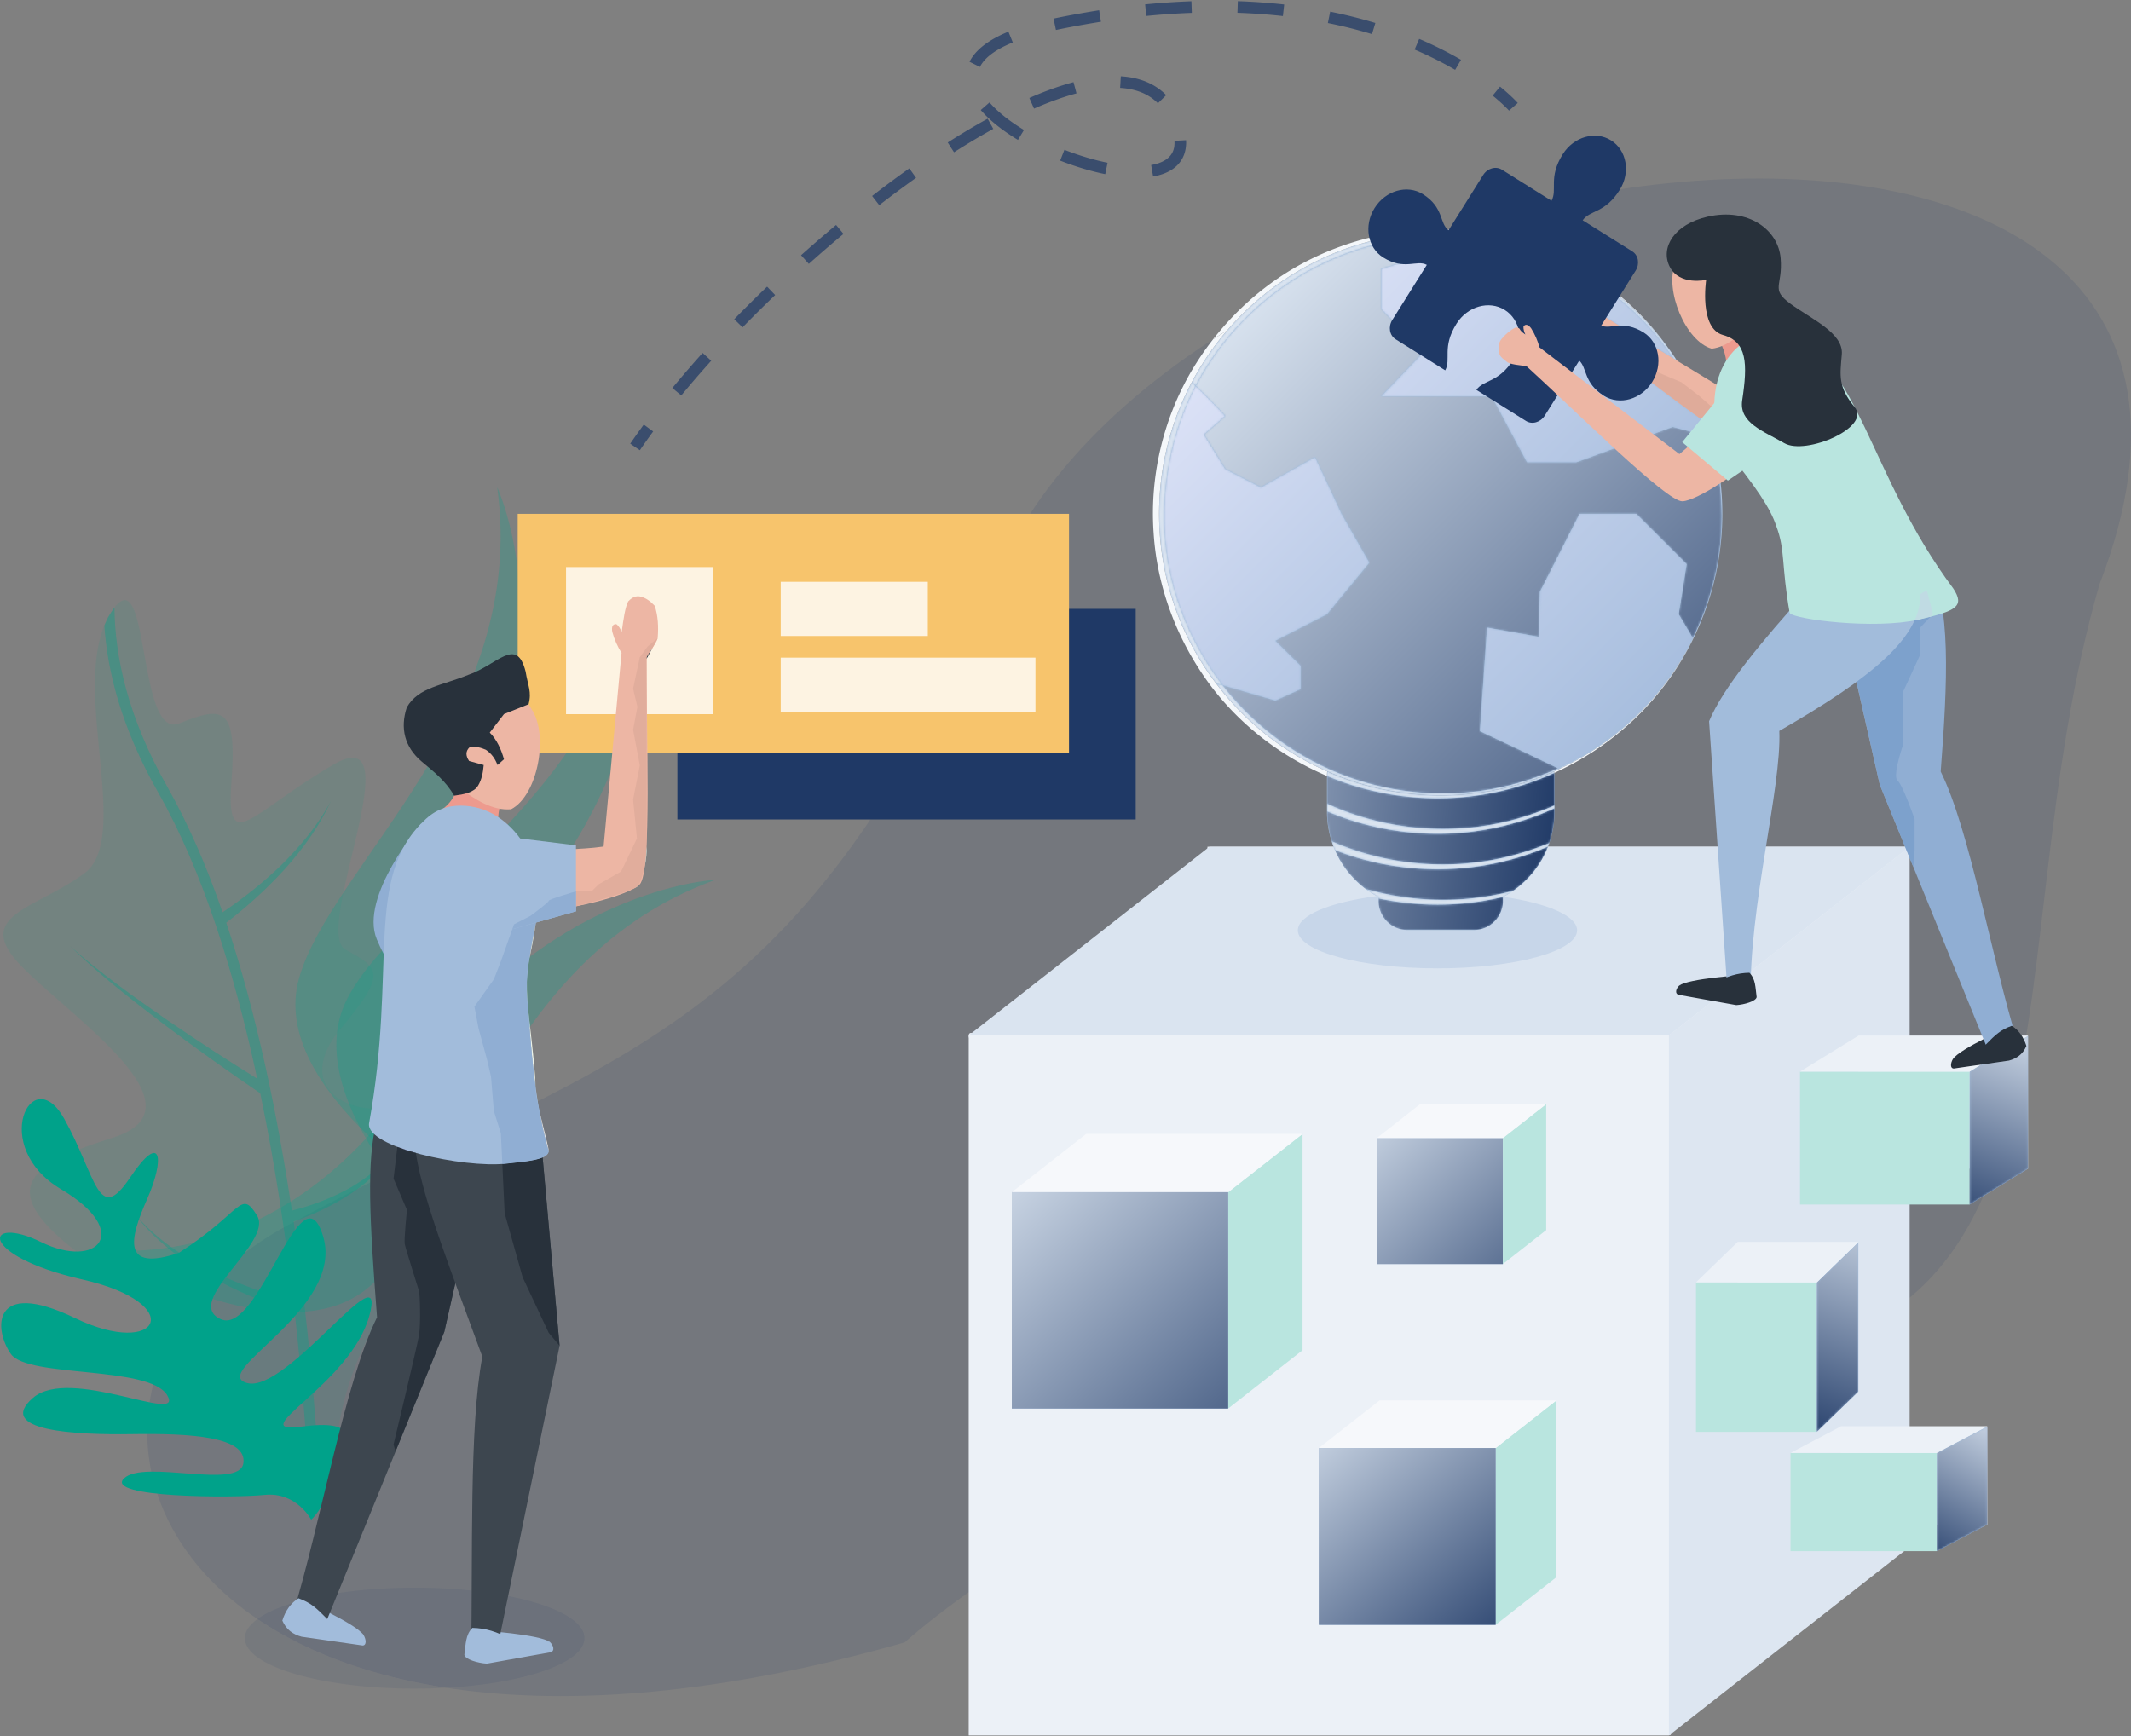 <svg xmlns="http://www.w3.org/2000/svg" xmlns:xlink="http://www.w3.org/1999/xlink" width="1080" height="880"><rect width="100%" height="100%" fill="#808080" stroke="none"/><defs><path id="aa" d="M5.992 8.559c-.052-.035-.11-.076-.162-.11-.006-.012-.006-.024-.012-.035.058.04.11.075.163.116.005.011.005.023.011.029"/><path id="J" d="M126.279 289.945c-11.927 0-23.51-1.469-34.595-4.244a141.677 141.677 0 01-22.883-7.874A141.307 141.307 0 0112.437 233.2l3.386.975c16.13 20.91 38.34 37.19 63.302 46.278 15.416 5.626 31.865 8.5 48.327 8.5 11.084 0 22.174-1.3 32.974-3.942 8.699-2.172 17.217-5.087 25.398-8.768l.61.296c-.883.482-1.766.883-2.648 1.29 0 0-.006-.007-.006-.013-1.66.744-3.339 1.446-5.034 2.126a141.525 141.525 0 01-18.145 5.835 142.456 142.456 0 01-34.322 4.17m127.94-79.421l-.164-.28c6.3-12.721 10.713-26.39 12.943-40.435 3.043-18.924 1.881-38.381-2.833-56.886a143.91 143.91 0 00-1.249-4.71l.534.146a126.24 126.24 0 011.138 4.454c4.587 18.598 5.592 38.096 2.41 56.996-1.777 11.816-5.11 23.394-9.819 34.38a139.561 139.561 0 01-2.96 6.335M2.107 82.365c-.668-.64-1.33-1.26-1.98-1.859C23.29 36.842 68.394 6.614 120.739 4.68h.087l5.911 1.806c-22.082.122-44.14 5.504-63.702 15.602C38.695 34.543 18.197 54.18 4.599 77.8c-.86 1.504-1.69 3.025-2.491 4.564"/><path id="g" d="M.325 63.372V13.575L25.821.157v49.802L.325 63.372"/><path id="j" d="M3.35 101.63V25.833L24.393 5.417V81.21L3.35 101.63"/><path id="m" d="M79.299 85.262H45.51c-8.123 0-14.597-6.596-14.597-14.72v-1.945.715a144.71 144.71 0 0029.903 3.13c11.224 0 22.43-1.313 33.317-3.955l-.174.11v1.946c0 8.123-6.538 14.719-14.661 14.719M63.62 69.985c-13.296 0-26.576-1.87-39.304-5.562C17.553 59.365 12.2 52.595 8.785 44.762c1.76.708 3.53 1.353 5.36 2.003 14.998 5.145 30.832 7.746 46.637 7.746 12.223 0 24.428-1.556 36.232-4.686a136.953 136.953 0 0019.777-6.828c-3.53 9.128-9.714 16.89-17.536 22.308-.888.296-1.829.534-2.711.767-10.777 2.618-21.856 3.913-32.923 3.913m-.093-17.96c-16.45 0-32.876-2.873-48.269-8.5-2.77-.999-5.475-2.055-8.129-3.292a48.2 48.2 0 01-2.35-14.894V7.972c0-.255 0-.505.006-.755a140.118 140.118 0 009.33 3.571c15.016 5.15 30.868 7.752 46.69 7.752 12.211 0 24.41-1.55 36.198-4.68a146.11 146.11 0 0023.005-8.199c.081.773.081 1.51.081 2.311v14.185c-7.595 3.298-15.48 5.946-23.545 7.955-10.777 2.619-21.85 3.914-32.911 3.914-16.49 0-32.946-2.874-48.374-8.507a127.047 127.047 0 01-10.48-4.302v3.948c3.066 1.295 6.184 2.468 9.366 3.589a144.203 144.203 0 0046.69 7.769c12.199 0 24.392-1.557 36.18-4.71a141.911 141.911 0 0023.074-8.239v1.765a48.91 48.91 0 01-2.648 15.893 152.285 152.285 0 01-20.897 6.828c-10.812 2.654-21.92 3.966-33.016 3.966"/><path id="p" d="M127.452 283.146c-16.462 0-32.911-2.874-48.327-8.5-24.962-9.088-47.172-25.37-63.302-46.278l26.68 7.705 12.786-5.79v-11.821l-12.786-12.699 26.135-13.43 21.472-26.135-14.075-24.764-13.43-28.783-27.412 15.358-18.099-9.33-10.77-17.444 10.77-9.412S9.232 83.352 2.108 76.558c.801-1.539 1.631-3.06 2.49-4.564 13.6-23.62 34.096-43.258 58.437-55.713C82.597 6.184 104.655.801 126.737.68l11.45 3.502-42.05 13.11v20.34L117.604 59.5 96.137 81.854H152.1l17.93 33.45h25.009l48.803-17.93 19.074 5.034c.441 1.562.86 3.13 1.249 4.71 4.714 18.505 5.876 37.962 2.833 56.885-2.23 14.046-6.643 27.714-12.943 40.436l-7.159-12.106 4.024-25.41-25.49-25.49h-28.783l-20.108 39.56-.638 22.761-26.135-4.662-3.618 52.502s20.625 9.603 39.676 18.841c-8.181 3.682-16.7 6.597-25.398 8.768-10.8 2.642-21.89 3.943-32.974 3.943"/><path id="s" d="M40.663 131.08C21.612 121.844.987 112.24.987 112.24l3.618-52.502L30.739 64.4l.64-22.76L51.486 2.08h28.782l25.49 25.49-4.023 25.41 7.16 12.106c-6.028 12.147-13.774 23.434-23 33.37-9.453 10.131-20.3 18.992-32.267 25.977a141.306 141.306 0 01-12.965 6.649"/><path id="v" d="M56.923 159.589l-26.681-7.705a121.187 121.187 0 01-1.62-2.137C12.352 127.84 2.26 101.257.815 74.025-.573 48.587 4.728 22.702 16.527.075c7.125 6.793 14.987 15.264 14.987 15.264l-10.771 9.413 10.77 17.442 18.1 9.331 27.412-15.358 13.43 28.783 14.075 24.764-21.473 26.135-26.134 13.43 12.785 12.7V153.8l-12.785 5.789"/><path id="y" d="M102.135 115.305H77.127l-17.93-33.451H3.234l21.467-22.355L3.234 37.632v-20.34L45.284 4.18 33.835.679h.743c5.081 0 10.162.28 15.213.848h.006l.128.012c18.65 2.136 37.26 7.78 53.727 17.256 16.537 9.32 31.384 21.873 42.857 37.133a145.307 145.307 0 014.918 6.834l-41.568-25.23c-.952-2.873-3.083-6.543-5.15-9.11-.947-.998-1.783-1.51-2.497-1.51-.557 0-1.045.309-1.452.936 0 1.312.587 2.67 1.37 4.047-5.028-2.764-9.986-5.447-12.983-5.929-1.434.186-3.739.645-4.912 2.759-1.33 2.653-1.173 5.429-.708 8.227 2.66 3.81 6.503 7.06 11.142 9.94 2.004.674 4.111.715 6.132.767.476.082.807.1 1.092.1.15 0 .29-.007.43-.013.144-.005.29-.011.452-.011h.07c.621.04 1.225.104 1.811.215 18.523 13.639 44.368 34.037 63.012 47.078a137.77 137.77 0 012.346 7.38l-19.074-5.034-48.804 17.93"/><path id="E" d="M25.56 50.342l-.174-.047a139.293 139.293 0 00-2.137-7.008c.052.035.11.076.163.11a141.308 141.308 0 012.148 6.945M7.972 11.543l-.087-.052a145.97 145.97 0 00-5.83-8.35c-.26-.348-.516-.702-.778-1.05a143.807 143.807 0 016.695 9.452"/><path id="H" d="M60.805 18.54c-15.822 0-31.674-2.601-46.69-7.752a140.318 140.318 0 01-9.33-3.57c0-.767.023-1.504.116-2.306a141.134 141.134 0 0022.912 7.885 141.806 141.806 0 0034.606 4.262c11.816 0 23.307-1.451 34.31-4.186a140.043 140.043 0 0018.146-5.836 148.269 148.269 0 005.034-2.113h.006c.04.25.07.493.093.737a146.11 146.11 0 01-23.005 8.199c-11.788 3.13-23.987 4.68-36.198 4.68"/><path id="d" d="M5.336 90.9V23.51l23.98-14.73.239-.053a.428.428 0 01-.023-.081l5.359-3.292v67.39L5.336 90.9"/><path id="L" d="M.627 67.506l-.61-.296c4.43-1.992 8.763-4.21 12.966-6.65C24.95 53.576 35.797 44.715 45.25 34.583c9.226-9.935 16.972-21.222 22.999-33.37l.163.28C54.017 30.518 30.06 53.918.627 67.505"/><path id="N" d="M33.242 158.69l-3.385-.975C11.683 133.833.987 104.08.987 71.756c0-24.12 5.946-46.794 16.56-66.733.65.598 1.312 1.219 1.98 1.858C7.728 29.508 2.427 55.394 3.815 80.83c1.446 27.233 11.537 53.815 27.807 75.723.534.72 1.074 1.434 1.62 2.136"/><path id="P" d="M147.321 108.36l-.534-.145a137.769 137.769 0 00-2.346-7.38c.25.174.5.342.744.517a139.292 139.292 0 012.136 7.008m-17.5-38.805l-1.62-.987a145.307 145.307 0 00-4.918-6.834c-11.474-15.26-26.321-27.813-42.858-37.132-16.467-9.476-35.077-15.12-53.727-17.257l-.128-.011h-.005a135.923 135.923 0 00-15.213-.848h-.744L4.698 4.68c1.846-.163 3.617-.163 5.463-.163 46.034 0 86.97 21.815 113.052 55.638.261.348.517.702.778 1.05a145.97 145.97 0 015.83 8.35"/><path id="R" d="M60.834 19.103a144.203 144.203 0 01-46.69-7.769c-3.181-1.12-6.3-2.293-9.365-3.588V3.797A127.047 127.047 0 0015.259 8.1c15.428 5.632 31.884 8.506 48.374 8.506 11.061 0 22.134-1.294 32.91-3.913 8.066-2.01 15.951-4.657 23.546-7.955v1.417a141.911 141.911 0 01-23.075 8.24c-11.787 3.152-23.98 4.708-36.18 4.708"/><path id="T" d="M54.975 19.672c-15.805 0-31.639-2.601-46.637-7.746-1.829-.65-3.6-1.294-5.36-2.003-.65-1.469-1.236-3.002-1.654-4.529 2.653 1.237 5.36 2.294 8.129 3.292 15.393 5.627 31.82 8.501 48.269 8.501 11.096 0 22.204-1.312 33.015-3.966a152.285 152.285 0 0020.898-6.828c-.18.586-.412 1.179-.65 1.765a136.953 136.953 0 01-19.777 6.828c-11.805 3.13-24.01 4.686-36.233 4.686"/><path id="V" d="M37.591 8.57A144.71 144.71 0 017.688 5.44v-.714C5.394 3.496 3.158 2.143 1.092.552c12.727 3.693 26.007 5.562 39.303 5.562 11.068 0 22.146-1.295 32.923-3.913.883-.233 1.823-.47 2.712-.767-1.65 1.237-3.356 2.241-5.122 3.182C60.021 7.258 48.815 8.57 37.591 8.57"/><path id="X" d="M63.151 48.577C44.506 35.535 18.661 15.137.134 1.498c.017 0 .029.006.034.006 18.488 13.64 44.327 34.008 62.971 47.038a.083.083 0 01.012.035"/><path id="B" d="M1.695 99.674c4.71-10.986 8.042-22.564 9.82-34.38 3.181-18.9 2.177-38.399-2.41-56.997a128.197 128.197 0 00-1.139-4.453l.175.046c3.542 12.38 5.388 25.41 5.388 38.834 0 20.27-4.21 39.519-11.834 56.95"/><path id="ad" d="M5.83 8.448c-.244-.174-.494-.342-.744-.516a.076.076 0 00-.011-.035l.743.517c.006.011.006.023.012.034"/><path id="ag" d="M3.182 7.113c-.285 0-.616-.018-1.092-.099a46.02 46.02 0 012.044.076h-.07c-.162 0-.307.005-.452.011-.14.006-.28.012-.43.012"/><linearGradient id="k" x1="44.893%" x2="56.489%" y1="114.206%" y2="-31.602%"><stop offset="0%" stop-color="#1f3966"/><stop offset="100%" stop-color="#DAE4F0"/></linearGradient><linearGradient id="F" x1="127.365%" x2="-197.601%" y1="591.011%" y2="-50.558%"><stop offset="0%" stop-color="#90AED3"/><stop offset="100%" stop-color="#DFE4F8"/></linearGradient><linearGradient id="c" x1="161.406%" x2="-25.229%" y1="168.279%" y2="-29.876%"><stop offset="0%" stop-color="#1f3966"/><stop offset="100%" stop-color="#DAE4F0"/></linearGradient><linearGradient id="q" x1="113.569%" x2="9.469%" y1="119.958%" y2="10.364%"><stop offset="0%" stop-color="#1f3966"/><stop offset="100%" stop-color="#DAE4F0"/></linearGradient><linearGradient id="h" x1="31.49%" x2="67.793%" y1="129.916%" y2="-26.825%"><stop offset="0%" stop-color="#1f3966"/><stop offset="100%" stop-color="#DAE4F0"/></linearGradient><linearGradient id="t" x1="131.415%" x2="-70.619%" y1="153.554%" y2="-86.418%"><stop offset="0%" stop-color="#90AED3"/><stop offset="100%" stop-color="#DFE4F8"/></linearGradient><linearGradient id="a" x1="140.521%" x2="-13.814%" y1="147.606%" y2="-18.807%"><stop offset="0%" stop-color="#1f3966"/><stop offset="100%" stop-color="#DAE4F0"/></linearGradient><linearGradient id="w" x1="167.437%" x2="40.172%" y1="164.851%" y2="-29.217%"><stop offset="0%" stop-color="#90AED3"/><stop offset="100%" stop-color="#DFE4F8"/></linearGradient><linearGradient id="n" x1="101.969%" x2="-105.544%" y1="52.397%" y2="36.748%"><stop offset="0%" stop-color="#1f3966"/><stop offset="100%" stop-color="#DAE4F0"/></linearGradient><linearGradient id="z" x1="137.621%" x2="-49.2%" y1="166.017%" y2="38.445%"><stop offset="0%" stop-color="#90AED3"/><stop offset="100%" stop-color="#DFE4F8"/></linearGradient><linearGradient id="Y" x1="203.289%" x2="-291.142%" y1="367.753%" y2=".759%"><stop offset="0%" stop-color="#8C98D8"/><stop offset="100%" stop-color="#D2D7E9"/></linearGradient><linearGradient id="b" x1="111.598%" x2="-13.197%" y1="121.731%" y2="-23.589%"><stop offset="0%" stop-color="#1f3966"/><stop offset="100%" stop-color="#DAE4F0"/></linearGradient><linearGradient id="ab" x1="1156.9%" x2="-4209.16%" y1="4251.15%" y2="-1080.29%"><stop offset="0%" stop-color="#8C98D8"/><stop offset="100%" stop-color="#D2D7E9"/></linearGradient><linearGradient id="C" x1="58.062%" x2="17.912%" y1="247.279%" y2="-75.76%"><stop offset="0%" stop-color="#1f3966"/><stop offset="100%" stop-color="#DAE4F0"/></linearGradient><linearGradient id="ae" x1="1164.7%" x2="-4201.36%" y1="4256.55%" y2="-1074.89%"><stop offset="0%" stop-color="#B8BFE4"/><stop offset="100%" stop-color="#E0E3EC"/></linearGradient><linearGradient id="e" x1="39.504%" x2="59.313%" y1="126.559%" y2="-17.934%"><stop offset="0%" stop-color="#1f3966"/><stop offset="100%" stop-color="#DAE4F0"/></linearGradient><linearGradient id="ah" x1="2305%" x2="-3061.06%" y1="5075.65%" y2="-255.79%"><stop offset="0%" stop-color="#8C98D8"/><stop offset="100%" stop-color="#D2D7E9"/></linearGradient></defs><g fill="none" fill-rule="evenodd"><path fill="#1f3966" fill-opacity=".12" d="M458.472 832.535C85.17 938.781-8.674 705.194 145.806 621.128c154.481-84.078 260.31-90.476 358.363-326.869 98.048-236.386 678.67-305.512 559.887 1.789-55.539 192.263 4.692 394.844-209.944 394.844-241.56 0-395.64 141.643-395.64 141.643"/><g fill="#1f3966" opacity=".1"><path d="M210.142 855.97c-47.532 0-86.058-11.456-86.058-25.583 0-3.432 2.27-6.701 6.388-9.691 24.027 16.28 55.863 28.713 95.713 34.833-5.197.29-10.562.44-16.043.44"/><path d="M226.185 855.529c-39.85-6.12-71.686-18.552-95.713-34.833 4.546-3.298 11.351-6.254 19.834-8.693a540.803 540.803 0 01-2.212 7.48l16.804 3.605 6.323-15.52c11.689-1.766 24.916-2.765 38.92-2.765 10.15 0 19.882.523 28.923 1.481-.052 11.421-.14 22.645-.36 33.312l12.803-1.266 6.021-29.3c23.307 4.576 38.677 12.432 38.677 21.357 0 12.5-30.159 22.906-70.02 25.142"/></g><g fill="#00A28A"><path fill-opacity=".26" d="M323.553 282.211s20.764 84.525-55.567 177.747c-76.338 93.229-36.482 173.828-36.482 173.828s-82.556-74.491-55.614-127.312c26.947-52.833 140.643-108.198 147.663-224.263"/><path fill-opacity=".26" d="M251.989 247.024s37.04 78.753-19.382 185.214c-56.427 106.461-1.44 177.608-1.44 177.608s-95.638-56.717-79.653-113.824c15.98-57.112 116.507-133.833 100.475-248.998"/><path fill-opacity=".26" d="M362.579 445.988s-86.946 3.826-154.957 103.285C139.605 648.738 51.05 633.141 51.05 633.141s94.691 58.291 137.816 17.582c43.13-40.703 64.3-165.379 173.712-204.735"/><path fill-opacity=".1" d="M62.948 651.165c70.932 45.127 87.265 101.345 87.265 101.345l6.271-2.502 5.238-2.108.052.087 8.205-3.321s-3.966-64.19 56.398-117.917c60.456-53.78-.279-71.24-25.746-65.747-25.473 5.493-51.858-11.05-27.93-39.6 23.93-28.55 19.43-30.623 2.387-40.024-17.135-9.342 35.24-118.068-6.317-93.675-41.61 24.3-54.314 46.742-51.469 8.489 2.898-38.16-4.227-38.468-26.39-29.52-9.906 4.093-13.854-13.425-17.053-30.943C70.2 315.691 67.518 295.653 58 307.97c-.784.998-1.643 2.305-2.531 3.762-1.022 1.66-1.83 3.45-2.578 5.33-15.353 36.941 13.575 108.413-10.284 125.745-25.043 18.325-56.938 21.141-31.622 47.09 25.31 25.95 94.442 71.693 46.098 86.836-48.35 15.149-65.166 29.363 5.864 74.433"/><path fill-opacity=".36" d="M149.354 665.315c3.885 34.827 5.975 64.73 7.13 84.693l5.238-2.108c-1.568-28.446-5.22-75.873-12.914-128.74 10.574-3.641 20.358-8.339 29.52-14.441 9.018-6.138 17.478-13.988 22.123-23.824-5.51 9.476-14.272 16.229-23.563 21.513-9.07 5.017-18.946 8.739-28.945 11.253-7.206-47.776-17.739-99.65-33.277-145.951 10.771-8.263 20.59-17.216 29.596-27.076 9.383-10.48 17.744-21.989 23.54-34.728-6.568 12.315-15.632 23.115-25.48 32.853-9.058 8.739-19.126 16.688-29.525 23.696-7.897-22.947-17.228-44.483-27.819-63.302-20.416-35.808-26.774-66.78-26.977-91.184-.784.998-1.643 2.305-2.531 3.762-1.022 1.66-1.83 3.45-2.578 5.33 1.556 23.697 8.854 52.276 27.348 84.786 22.715 39.902 38.775 92.178 50.127 144.947-15.497-9.593-30.826-19.55-45.906-29.921-16.763-11.63-33.608-23.597-48.948-37.272 14.777 14.412 30.995 27.024 47.398 39.52 16.026 12.094 32.394 23.713 48.989 35.064 7.606 36.488 12.954 72.836 16.722 105.428-14.22-3.844-28.306-8.924-41.655-15.497-14.534-7.241-28.324-16.369-38.822-29.073 9.732 13.32 23.307 23.342 37.539 31.54 13.802 7.706 28.335 13.918 43.67 18.732"/><path d="M157.698 770.319s-7.485-14.191-23.563-12.548c-16.078 1.643-81.423 1.446-71.291-8.367 10.138-9.801 58.436 5.911 60.497-7.647s-26.919-15.265-56.514-14.795c-29.595.476-69.01-1.817-50.214-18.308 18.807-16.49 77.115 13.837 68.15-1.364-8.96-15.207-70.589-8.756-79.235-20.92-8.64-12.165-10.236-38.834 32.545-18.204 42.782 20.636 57.461-7.328 3.763-19.562-53.704-12.228-49.93-33.178-21.043-19.01 28.893 14.156 46.475-5.325 10.121-26.797-36.36-21.467-14.87-65.183 1.568-35.797 16.444 29.398 17.06 54.32 33.346 30.049 16.287-24.266 17.693-9.436 8.756 10.724-8.936 20.166-13.169 37.231 16.16 27.256 32.423-20.892 30.989-32.488 39.518-18.889 8.524 13.605-38.003 43.763-18.389 52.549 19.615 8.79 40.86-78.899 51.91-41.9 11.05 37.005-58.72 69.143-38.38 74.305 20.345 5.162 71.285-68.812 61.774-34.095-9.505 34.722-64.695 60.08-34.722 56.177 29.978-3.907 25.06 6.196 18.18 24.283-6.88 18.093-12.937 22.86-12.937 22.86"/></g><g transform="translate(490.948 429.219)"><rect width="2" height="96" x="354.052" y="354.385" fill="#ECF1F7" rx="1"/><rect width="121" height="3" x=".052" y="94.385" fill="#ECF1F7" rx="1"/><path fill="#ECF1F7" d="M120.994 354.879h354.872V0H120.994z"/><path fill="#ECF1F7" d="M0 450.488h354.879V95.609H0z"/><path fill="#DDE6F1" d="M354.879 450.488l121.987-95.61V0L354.88 95.609v354.879"/><path fill="#DAE4F0" d="M0 95.609L121.994 0h354.872L354.88 95.609H0"/><path fill="#ECF1F7" d="M59.54 255.217h109.643v-109.65H59.539z"/><path fill="#A2BCDB" d="M21.844 284.754h109.649V175.105H21.843z"/><path fill="#B9E5DF" d="M131.493 284.754l37.69-29.537v-109.65l-37.69 29.538v109.65"/><path fill="#F6F8FB" d="M21.844 175.105l37.695-29.537h109.644l-37.69 29.537H21.843"/><path fill="#ECF1F7" d="M208.243 370.254h89.622v-89.61h-89.622z"/><path fill="#A2BCDB" d="M177.44 394.403h89.616v-89.617H177.44z"/><path fill="#B9E5DF" d="M267.056 394.403l30.81-24.149v-89.61l-30.81 24.142v89.617"/><path fill="#F6F8FB" d="M177.44 304.786l30.803-24.143h89.622l-30.809 24.143H177.44"/><path fill="#ECF1F7" d="M228.797 194.325h63.866v-63.866h-63.866z"/><path fill="#A2BCDB" d="M206.843 211.529h63.865v-63.865h-63.865z"/><path fill="url(#a)" d="M21.844 284.754h109.649V175.105H21.843z"/><path fill="url(#b)" d="M177.44 394.403h89.616v-89.617H177.44z"/><path fill="url(#c)" d="M206.843 211.529h63.865v-63.865h-63.865z"/><path fill="#B9E5DF" d="M270.708 211.529l21.955-17.204v-63.866l-21.955 17.205v63.865"/><path fill="#F6F8FB" d="M206.843 147.664l21.954-17.205h63.866l-21.955 17.205h-63.865"/><path fill="#ECF1F7" d="M450.865 163.202h85.982v-67.39h-85.982z"/><path fill="#B9E5DF" d="M421.31 181.359h85.982v-67.39H421.31z"/><path fill="#A2BCDB" d="M507.292 181.359l29.555-18.157v-67.39l-29.555 18.157v67.39"/><path fill="#ECF1F7" d="M421.31 113.969l29.555-18.157h85.982l-29.555 18.157H421.31m20.683 229.674h74.172v-49.802h-74.172z"/><path fill="#B9E5DF" d="M416.497 357.056h74.171V307.26h-74.171z"/><path fill="#A2BCDB" d="M490.668 357.056l25.497-13.413v-49.802l-25.497 13.419v49.796"/><path fill="#ECF1F7" d="M416.497 307.26l25.496-13.419h74.172l-25.497 13.419h-74.171m-26.861-31.076h61.23v-75.792h-61.23z"/><path fill="#B9E5DF" d="M368.588 296.605h61.235v-75.797h-61.235z"/><path fill="#A2BCDB" d="M429.823 296.605l21.042-20.421v-75.792l-21.042 20.416v75.797"/><g transform="translate(501.956 90.459)"><mask id="f" fill="#fff"><use xlink:href="#d"/></mask><path fill="url(#e)" d="M5.336 90.9V23.51l23.98-14.73.239-.053a.428.428 0 01-.023-.081l5.359-3.292v67.39L5.336 90.9" mask="url(#f)"/></g><g transform="translate(490.343 293.685)"><mask id="i" fill="#fff"><use xlink:href="#g"/></mask><path fill="url(#h)" d="M.325 63.372V13.575L25.821.157v49.802L.325 63.372" mask="url(#i)"/></g><g transform="translate(426.472 194.975)"><mask id="l" fill="#fff"><use xlink:href="#j"/></mask><path fill="url(#k)" d="M3.35 101.63V25.833L24.393 5.417V81.21L3.35 101.63" mask="url(#l)"/></g><path fill="#ECF1F7" d="M368.588 220.808l21.048-20.416h61.23l-21.043 20.416h-61.235"/></g><path fill="#1f3966" d="M343.301 415.376h232.281V308.648h-232.28z"/><path fill="#F7C46C" d="M262.365 381.745h279.418v-121.28H262.365z"/><path fill="#FFF" d="M286.874 362.01h74.55v-74.55h-74.55zm108.796-39.636h74.549v-27.453h-74.55zm0 38.427h129.106v-27.447H395.67z" opacity=".8"/><path fill="#90AED3" d="M213.405 417.536s-31.477 36.94-22.442 58.599c9.035 21.652 15.207 16.978 15.207 16.978l7.235-75.577"/><path fill="#A2BCDB" d="M151.264 810.18l.262.116c2.856 1.249 28.637 12.635 32.72 18.465 0 0-15.818-5.011-16.758-5.348l-16.224-13.233m89.791 16.189l.285.011c3.17.105 31.912 2.079 37.359 5.958 0 0-17.222.243-18.25.272l-19.394-6.241"/><path fill="#ED9A8E" d="M253.841 407.09c-2.061 6.248-1.73 12.815-.017 19.568-1.167.918-3.728-1.864-9.262-3.768-6.079-2.102-18.679-6.55-22.86-11.183 7.096-3.786 10.144-9.97 11.242-17.31l20.897 12.693"/><path fill="#3D464F" d="M164.898 823.088l60.277-147.972 21.698-95.713-55.95-11.027c-5.261 20.056-3.647 49.61.168 99.372-16.41 33.085-28.051 102.675-42.997 151.734l16.804 3.606"/><path fill="#3D464F" d="M251.507 838.33l32.098-156.17-9.441-104.836h-64.022c.377 20.729 17.135 63.511 34.31 110.375-6.81 36.296-4.68 100.626-5.748 151.897l12.803-1.266"/><path fill="#A2BCDB" d="M235.348 838.777c.214 2.328 6.892 4.262 11.392 4.529l32.44-5.8c1.946-.651 1.51-3.217-.481-5.168-10.249-2.747-12.264-2.724-20.067-1.562-7.038-3.71-12.374-5.447-19.243-5.592-3.501 3.53-3.321 8.257-4.041 13.593m-92.259-17.297c2.026 4.709 5.464 6.985 9.743 8.17l30.972 4.464c1.904-.04 1.95-2.758.441-5.353-8.994-6.004-10.858-6.62-18.267-7.932-5.859-5.957-8.385-8.326-14.714-10.649-3.838 2.433-6.59 6.167-8.175 11.3m43.937-251.966c-1.463 12.043 47.933 22.686 69.4 20.352 11.113-1.214 20.902-1.916 21.657-6.317-7.966-26.826-9.267-60.161-10.707-74.776-1.469-10.237.377-23.986 6.271-50.812 2.52-16.334-12.043-49.587-40.343-49.587-6.428 0-12.78 1.974-18.482 7.751-30.472 29.085-13.436 74.799-27.796 153.39"/><path fill="#EDB6A4" d="M265.1 462.983c24.898-1.55 53.413-9.034 59.075-14.66 6.358-6.12 3.251-78.069 3.501-118.197l-12.414-2.044-9.366 101.027c-12.217 1.834-27.168 1.045-41.702 4.018l.906 29.856m-32.963-64.08c8.738 6.55 17.553 12.147 26.907 11.317 13.593-7.113 19.167-37.678 10.335-50.783-6.613-12.368-19.242-13.367-33.242-11.781l-19.504 22.819 15.504 28.428"/><path fill="#28313B" d="M252.146 387.79l3.275-2.91c-1.493-5.271-3.682-9.957-7.206-13.522l7.206-9.39 12.46-4.987c1.684-6.34-.33-9.285-1.51-16.583-4.592-18.163-14.382-3.258-29.02 1.678-13.129 5.411-25.299 6.23-31.18 16.478-3.473 10.556-1.139 20.137 7.553 27.494 6.173 5.173 12.264 9.917 16.438 17.297 4.878-.662 10.051-1.573 12.16-5.15 1.782-2.973 2.496-6.573 2.815-10.405l-7.391-2.038c-1.777-2.613-1.893-4.994.325-7.06 3.182-.43 5.766.318 8.181 1.381 3.043 2.032 4.727 4.744 5.894 7.717"/><path fill="#A2BCDB" d="M263.62 425.02l28.288 3.49v33.44l-34.316 9.639 6.027-46.568"/><path fill="#EDB6A4" d="M315.006 330.852c-1.927-2.735-3.785-7.05-4.703-10.574-.464-2.67.21-3.995 2.096-3.89 1.162.87 1.98 2.288 2.689 3.89.853-6.288 1.73-12.449 3.286-15.433 1.103-1.144 3.031-2.892 5.679-2.544 3.228.57 5.586 2.526 7.763 4.785 1.637 4.866 1.992 10.423 1.498 16.432-1.213 3.722-4.175 6.538-5.65 9.604l-12.658-2.27"/><path fill="#E7E6E6" d="M283.605 682.16l-8.6-95.459 8.6 95.458m-8.559-95.475c1.72-.778 2.805-1.783 3.037-3.135-2.009-6.765-3.594-13.942-4.866-21.13 2.056 9.209 5.052 19.684 4.866 21.13-.261 2.05-2.694 3.007-3.037 3.135"/><path fill="#EBF2E8" d="M271.365 550.44c-1.463-10.881-2.328-21.246-2.99-29.63l.261-.366c1.156 10.051 2.816 24.817 2.73 29.979v.017"/><path fill="#C2DDE5" d="M268.375 520.81c-.273-3.478-.517-6.62-.75-9.308.157 1.556.54 4.86 1.011 8.942l-.261.366m-.807-10.005c-.064-.714-.128-1.387-.192-2.032-.47-3.292-.604-6.95-.36-11.294-.116 6.074.43 11.468.546 13.286 0 .011 0 .023.006.04"/><path fill="#EBF2E8" d="M268.38 485.077c.761-5 1.824-10.736 3.2-17.42-.012.07-1.127 8.437-3.095 17.344-.035.03-.07.053-.104.076"/><path fill="#C2DDE5" d="M268.212 486.198c.052-.366.11-.744.169-1.121.034-.023.07-.047.104-.076-.087.395-.18.79-.267 1.18 0 .005-.006.01-.006.017"/><path fill="#EBF2E8" d="M321.248 450.383c.871-.487 1.609-.964 2.207-1.434-.302.412-1.08.9-2.207 1.434m5.551-11.508c.343-2.781.604-6.062.813-9.75.296 2.66-.104 6.284-.813 9.75"/><path fill="#28313B" d="M327.676 341.083c-.012-2.422-.017-4.767-.017-7.038 0 .32.005 2.904.017 7.038m-.017-7.073c0-.296 0-.598.005-.894v.006c.744-1.544 1.864-3.025 2.95-4.593l-2.955 5.481m-44.054 348.15l-5.522-6.556-13.192-28.103-9.128-32.487-1.184-24.985a54.744 54.744 0 001.846-.163c7.67-.836 14.708-1.434 18.58-3.165l8.6 95.458"/><path fill="#90AED3" d="M254.579 590.029l-.738-15.527-3.553-11.317-1.458-17.512-1.957-8.402-4.366-16.055-2.073-10.95 9.854-13.872 3.553-9.122 5.79-16.258 11.949-3.356c-1.376 6.683-2.439 12.42-3.2 17.419-.058.377-.116.755-.168 1.12-.813 3.566-1.132 7.555-1.196 11.282-.244 4.344-.11 8.002.36 11.294.064.645.128 1.318.192 2.032.005.163.029.395.058.697.232 2.688.476 5.83.749 9.308.662 8.384 1.527 18.749 2.99 29.63-.04 2.654.778 7.142 1.852 11.979 1.272 7.188 2.857 14.365 4.866 21.13-.232 1.352-1.318 2.357-3.037 3.135a.612.612 0 00-.04.012v.005c-3.873 1.73-10.91 2.329-18.58 3.165-.593.064-1.214.116-1.847.163"/><path fill="#E1AD9C" d="M291.908 459.412v-7.565h7.88l3.547-3.542 11.433-6.533 8.03-16.751-1.945-19.748 3.409-17.274-3.409-18.087 2.19-11.602-2.19-9.243 3.409-15.945.389-.54 3.013.534c-.005.296-.005.598-.005.894v.035c0 2.27.005 4.616.017 7.038.046 21.2.157 83.102-.07 88.031.006.006.006.006.006.012-.209 3.687-.47 6.968-.813 9.749-.877 4.29-2.23 8.344-3.31 10.028a.305.305 0 00-.034.046c-.598.47-1.336.947-2.207 1.434-7.322 3.478-29.34 9.03-29.34 9.03"/><path fill="#90AED3" d="M259.63 471.014l.883-2.48 8.274-4.25s9.488-6.939 9.296-7.67c-.191-.732 13.825-4.767 13.825-4.767v10.103l-20.328 5.708-11.95 3.356"/><path fill="#E1AD9C" d="M327.664 333.122v-.006l-3.013-.534 3.565-4.895 5.098-4.169-2.7 5.011c-1.086 1.568-2.206 3.049-2.95 4.593"/><path fill="#28313B" d="M200.445 735.753l-.987-3.565s11.909-49.523 12.902-55.365c.935-5.835.47-20.665 0-22.36-.523-1.754-6.834-21.67-7.24-23.882-.407-2.16 1.114-17.292 1.114-17.292l-6.776-15.828 1.922-16.09c2.868 1.103 6.039 2.137 9.389 3.072.459 3.205 1.155 6.741 2.061 10.567 3.176 13.506 8.925 30.624 15.852 49.733.68 1.887 1.37 3.791 2.067 5.713l-5.597 24.678-24.707 60.619"/><path fill="#28313B" d="M230.749 650.456c-.697-1.922-1.388-3.826-2.067-5.713.68 1.881 1.37 3.774 2.073 5.69l-.006.023M212.83 595.01c-.906-3.826-1.602-7.362-2.061-10.567.006.006.012.006.017.006.453 3.205 1.15 6.74 2.044 10.561"/><path fill="#9B9BD2" d="M210.786 584.449c-.005 0-.011 0-.017-.006-3.35-.935-6.52-1.969-9.39-3.072l.007-.023 9.4 3.095v.006"/><path fill="#C7D6E9" d="M728.519 490.854c-39.09 0-70.77-8.628-70.77-19.265 0-7.642 16.328-14.244 39.995-17.356.302.168.61.331.912.494v1.945c0 8.123 6.474 14.72 14.597 14.72h33.788c8.123 0 14.661-6.597 14.661-14.72v-1.945l.175-.11c.011-.007.023-.012.035-.024 22.244 3.252 37.37 9.639 37.37 16.996 0 10.637-31.686 19.265-70.763 19.265"/><path fill="#A2BCDB" d="M872.884 260.466c0 22.755-5.307 44.228-14.794 63.284-14.395 29.027-38.352 52.427-67.785 66.014-.883.482-1.765.883-2.653 1.289a141.747 141.747 0 01-57.49 12.136c-20.427 0-39.885-4.344-57.49-12.136a141.307 141.307 0 01-56.363-44.628c-18.174-23.882-28.87-53.635-28.87-85.96 0-24.12 5.946-46.793 16.56-66.733 23.162-43.664 68.267-73.893 120.612-75.826h.087c1.846-.163 3.617-.163 5.464-.163 65.369 0 120.449 43.984 137.334 103.89 3.542 12.379 5.388 25.408 5.388 38.833"/><path fill="#A2BCDB" d="M787.832 394.101v17.368a48.93 48.93 0 01-2.648 15.892c-.18.586-.412 1.178-.65 1.765-3.53 9.128-9.715 16.89-17.536 22.308-1.65 1.237-3.356 2.242-5.121 3.182l-.175.11v1.946c0 8.123-6.538 14.72-14.66 14.72h-33.789c-8.123 0-14.597-6.597-14.597-14.72v-1.945c-2.294-1.231-4.529-2.584-6.596-4.175-6.765-5.058-12.118-11.828-15.532-19.66-.65-1.47-1.237-3.003-1.655-4.53a48.2 48.2 0 01-2.352-14.893V394.1c0-1.056 0-1.997.122-3.06 17.658 7.828 37.074 12.13 57.507 12.13 20.427 0 39.908-4.302 57.502-12.13.18 1.063.18 2.004.18 3.06"/><g transform="translate(667.742 386.13)"><mask id="o" fill="#fff"><use xlink:href="#m"/></mask><path fill="url(#n)" d="M79.299 85.262H45.51c-8.123 0-14.597-6.596-14.597-14.72v-1.945.715a144.71 144.71 0 0029.903 3.13c11.224 0 22.43-1.313 33.317-3.955l-.174.11v1.946c0 8.123-6.538 14.719-14.661 14.719M63.62 69.985c-13.296 0-26.576-1.87-39.304-5.562C17.553 59.365 12.2 52.595 8.785 44.762c1.76.708 3.53 1.353 5.36 2.003 14.998 5.145 30.832 7.746 46.637 7.746 12.223 0 24.428-1.556 36.232-4.686a136.953 136.953 0 0019.777-6.828c-3.53 9.128-9.714 16.89-17.536 22.308-.888.296-1.829.534-2.711.767-10.777 2.618-21.856 3.913-32.923 3.913m-.093-17.96c-16.45 0-32.876-2.873-48.269-8.5-2.77-.999-5.475-2.055-8.129-3.292a48.2 48.2 0 01-2.35-14.894V7.972c0-.255 0-.505.006-.755a140.118 140.118 0 009.33 3.571c15.016 5.15 30.868 7.752 46.69 7.752 12.211 0 24.41-1.55 36.198-4.68a146.11 146.11 0 0023.005-8.199c.081.773.081 1.51.081 2.311v14.185c-7.595 3.298-15.48 5.946-23.545 7.955-10.777 2.619-21.85 3.914-32.911 3.914-16.49 0-32.946-2.874-48.374-8.507a127.047 127.047 0 01-10.48-4.302v3.948c3.066 1.295 6.184 2.468 9.366 3.589a144.203 144.203 0 0046.69 7.769c12.199 0 24.392-1.557 36.18-4.71a141.911 141.911 0 0023.074-8.239v1.765a48.91 48.91 0 01-2.648 15.893 152.285 152.285 0 01-20.897 6.828c-10.812 2.654-21.92 3.966-33.016 3.966" mask="url(#o)"/></g><g transform="translate(603.872 119.032)"><mask id="r" fill="#fff"><use xlink:href="#p"/></mask><path fill="url(#q)" d="M127.452 283.146c-16.462 0-32.911-2.874-48.327-8.5-24.962-9.088-47.172-25.37-63.302-46.278l26.68 7.705 12.786-5.79v-11.821l-12.786-12.699 26.135-13.43 21.472-26.135-14.075-24.764-13.43-28.783-27.412 15.358-18.099-9.33-10.77-17.444 10.77-9.412S9.232 83.352 2.108 76.558c.801-1.539 1.631-3.06 2.49-4.564 13.6-23.62 34.096-43.258 58.437-55.713C82.597 6.184 104.655.801 126.737.68l11.45 3.502-42.05 13.11v20.34L117.604 59.5 96.137 81.854H152.1l17.93 33.45h25.009l48.803-17.93 19.074 5.034c.441 1.562.86 3.13 1.249 4.71 4.714 18.505 5.876 37.962 2.833 56.885-2.23 14.046-6.643 27.714-12.943 40.436l-7.159-12.106 4.024-25.41-25.49-25.49h-28.783l-20.108 39.56-.638 22.761-26.135-4.662-3.618 52.502s20.625 9.603 39.676 18.841c-8.181 3.682-16.7 6.597-25.398 8.768-10.8 2.642-21.89 3.943-32.974 3.943" mask="url(#r)"/></g><g transform="translate(749.033 258.387)"><mask id="u" fill="#fff"><use xlink:href="#s"/></mask><path fill="url(#t)" d="M40.663 131.08C21.612 121.844.987 112.24.987 112.24l3.618-52.502L30.739 64.4l.64-22.76L51.486 2.08h28.782l25.49 25.49-4.023 25.41 7.16 12.106c-6.028 12.147-13.774 23.434-23 33.37-9.453 10.131-20.3 18.992-32.267 25.977a141.306 141.306 0 01-12.965 6.649" mask="url(#u)"/></g><g transform="translate(589.452 195.516)"><mask id="x" fill="#fff"><use xlink:href="#v"/></mask><path fill="url(#w)" d="M56.923 159.589l-26.681-7.705a121.187 121.187 0 01-1.62-2.137C12.352 127.84 2.26 101.257.815 74.025-.573 48.587 4.728 22.702 16.527.075c7.125 6.793 14.987 15.264 14.987 15.264l-10.771 9.413 10.77 17.442 18.1 9.331 27.412-15.358 13.43 28.783 14.075 24.764-21.473 26.135-26.134 13.43 12.785 12.7V153.8l-12.785 5.789" mask="url(#x)"/></g><g transform="translate(696.775 119.032)"><mask id="A" fill="#fff"><use xlink:href="#y"/></mask><path fill="url(#z)" d="M102.135 115.305H77.127l-17.93-33.451H3.234l21.467-22.355L3.234 37.632v-20.34L45.284 4.18 33.835.679h.743c5.081 0 10.162.28 15.213.848h.006l.128.012c18.65 2.136 37.26 7.78 53.727 17.256 16.537 9.32 31.384 21.873 42.857 37.133a145.307 145.307 0 014.918 6.834l-41.568-25.23c-.952-2.873-3.083-6.543-5.15-9.11-.947-.998-1.783-1.51-2.497-1.51-.557 0-1.045.309-1.452.936 0 1.312.587 2.67 1.37 4.047-5.028-2.764-9.986-5.447-12.983-5.929-1.434.186-3.739.645-4.912 2.759-1.33 2.653-1.173 5.429-.708 8.227 2.66 3.81 6.503 7.06 11.142 9.94 2.004.674 4.111.715 6.132.767.476.082.807.1 1.092.1.15 0 .29-.007.43-.013.144-.005.29-.011.452-.011h.07c.621.04 1.225.104 1.811.215 18.523 13.639 44.368 34.037 63.012 47.078a137.77 137.77 0 012.346 7.38l-19.074-5.034-48.804 17.93" mask="url(#A)"/></g><g transform="translate(859.355 217.742)"><mask id="D" fill="#fff"><use xlink:href="#B"/></mask><path fill="url(#C)" d="M1.695 99.674c4.71-10.986 8.042-22.564 9.82-34.38 3.181-18.9 2.177-38.399-2.41-56.997a128.197 128.197 0 00-1.139-4.453l.175.046c3.542 12.38 5.388 25.41 5.388 38.834 0 20.27-4.21 39.519-11.834 56.95" mask="url(#D)"/></g><g transform="translate(841.936 171.29)"><mask id="G" fill="#fff"><use xlink:href="#E"/></mask><path fill="url(#F)" d="M25.56 50.342l-.174-.047a139.293 139.293 0 00-2.137-7.008c.052.035.11.076.163.11a141.308 141.308 0 012.148 6.945M7.972 11.543l-.087-.052a145.97 145.97 0 00-5.83-8.35c-.26-.348-.516-.702-.778-1.05a143.807 143.807 0 016.695 9.452" mask="url(#G)"/></g><path fill="#F4F7FA" d="M764.472 399.002a141.525 141.525 0 0018.145-5.835 140.043 140.043 0 01-18.145 5.835M614.81 171.976c13.379-17.124 30.473-31.344 49.989-40.86a145.255 145.255 0 0163.754-14.795c1.818 0 3.635.035 5.447.104-1.347.43-2.712.877-4.059 1.318-1.77 0-3.472.006-5.243.163h-.087c-41.04 1.515-77.627 20.427-102.681 49.564a421.884 421.884 0 00-7.12 4.506"/><path fill="#F4F7FA" d="M695.555 398.927a141.134 141.134 0 01-22.912-7.886 19.52 19.52 0 00-.116 2.306c-22.854-9.668-43.275-25.247-58.442-45.076-17.03-22.54-27.708-50.028-29.444-78.381-1.946-28.29 4.772-57.112 19.068-81.604a149.935 149.935 0 0111.102-16.31 421.884 421.884 0 017.119-4.506A143.535 143.535 0 00604 193.732c-10.615 19.94-16.56 42.614-16.56 66.734 0 32.324 10.695 62.077 28.869 85.959a141.307 141.307 0 0056.363 44.628 141.677 141.677 0 0022.883 7.874M843.213 173.38c-26.082-33.823-67.018-55.638-113.051-55.638h-.22c1.346-.44 2.71-.888 4.058-1.318 4.36.163 8.71.534 13.041 1.104l-.128-.012c19.301 2.584 37.905 8.692 54.477 18.633 16.229 9.528 30.588 22.198 41.823 37.23M787.75 391.79a11.124 11.124 0 00-.093-.737c.883-.406 1.765-.807 2.648-1.289 29.433-13.587 53.39-36.987 67.785-66.014a139.561 139.561 0 002.96-6.334c-6.247 14.58-14.928 28.126-25.652 39.855-13.297 14.586-29.636 26.356-47.648 34.52"/><g transform="translate(667.742 386.13)"><mask id="I" fill="#fff"><use xlink:href="#H"/></mask><path fill="#DAE4F0" d="M60.805 18.54c-15.822 0-31.674-2.601-46.69-7.752a140.318 140.318 0 01-9.33-3.57c0-.767.023-1.504.116-2.306a141.134 141.134 0 0022.912 7.885 141.806 141.806 0 0034.606 4.262c11.816 0 23.307-1.451 34.31-4.186a140.043 140.043 0 0018.146-5.836 148.269 148.269 0 005.034-2.113h.006c.04.25.07.493.093.737a146.11 146.11 0 01-23.005 8.199c-11.788 3.13-23.987 4.68-36.198 4.68" mask="url(#I)"/></g><g transform="translate(603.872 113.226)"><mask id="K" fill="#fff"><use xlink:href="#J"/></mask><path fill="#DAE4F0" d="M126.279 289.945c-11.927 0-23.51-1.469-34.595-4.244a141.677 141.677 0 01-22.883-7.874A141.307 141.307 0 0112.437 233.2l3.386.975c16.13 20.91 38.34 37.19 63.302 46.278 15.416 5.626 31.865 8.5 48.327 8.5 11.084 0 22.174-1.3 32.974-3.942 8.699-2.172 17.217-5.087 25.398-8.768l.61.296c-.883.482-1.766.883-2.648 1.29 0 0-.006-.007-.006-.013-1.66.744-3.339 1.446-5.034 2.126a141.525 141.525 0 01-18.145 5.835 142.456 142.456 0 01-34.322 4.17m127.94-79.421l-.164-.28c6.3-12.721 10.713-26.39 12.943-40.435 3.043-18.924 1.881-38.381-2.833-56.886a143.91 143.91 0 00-1.249-4.71l.534.146a126.24 126.24 0 011.138 4.454c4.587 18.598 5.592 38.096 2.41 56.996-1.777 11.816-5.11 23.394-9.819 34.38a139.561 139.561 0 01-2.96 6.335M2.107 82.365c-.668-.64-1.33-1.26-1.98-1.859C23.29 36.842 68.394 6.614 120.739 4.68h.087l5.911 1.806c-22.082.122-44.14 5.504-63.702 15.602C38.695 34.543 18.197 54.18 4.599 77.8c-.86 1.504-1.69 3.025-2.491 4.564" mask="url(#K)"/></g><g transform="translate(789.678 322.258)"><mask id="M" fill="#fff"><use xlink:href="#L"/></mask><path fill="#DAE4F0" d="M.627 67.506l-.61-.296c4.43-1.992 8.763-4.21 12.966-6.65C24.95 53.576 35.797 44.715 45.25 34.583c9.226-9.935 16.972-21.222 22.999-33.37l.163.28C54.017 30.518 30.06 53.918.627 67.505" mask="url(#M)"/></g><g transform="translate(586.452 188.71)"><mask id="O" fill="#fff"><use xlink:href="#N"/></mask><path fill="#DAE4F0" d="M33.242 158.69l-3.385-.975C11.683 133.833.987 104.08.987 71.756c0-24.12 5.946-46.794 16.56-66.733.65.598 1.312 1.219 1.98 1.858C7.728 29.508 2.427 55.394 3.815 80.83c1.446 27.233 11.537 53.815 27.807 75.723.534.72 1.074 1.434 1.62 2.136" mask="url(#O)"/></g><g transform="translate(720 113.226)"><mask id="Q" fill="#fff"><use xlink:href="#P"/></mask><path fill="#DAE4F0" d="M147.321 108.36l-.534-.145a137.769 137.769 0 00-2.346-7.38c.25.174.5.342.744.517a139.292 139.292 0 012.136 7.008m-17.5-38.805l-1.62-.987a145.307 145.307 0 00-4.918-6.834c-11.474-15.26-26.321-27.813-42.858-37.132-16.467-9.476-35.077-15.12-53.727-17.257l-.128-.011h-.005a135.923 135.923 0 00-15.213-.848h-.744L4.698 4.68c1.846-.163 3.617-.163 5.463-.163 46.034 0 86.97 21.815 113.052 55.638.261.348.517.702.778 1.05a145.97 145.97 0 015.83 8.35" mask="url(#Q)"/></g><g transform="translate(667.742 403.549)"><mask id="S" fill="#fff"><use xlink:href="#R"/></mask><path fill="#DAE4F0" d="M60.834 19.103a144.203 144.203 0 01-46.69-7.769c-3.181-1.12-6.3-2.293-9.365-3.588V3.797A127.047 127.047 0 0015.259 8.1c15.428 5.632 31.884 8.506 48.374 8.506 11.061 0 22.134-1.294 32.91-3.913 8.066-2.01 15.951-4.657 23.546-7.955v1.417a141.911 141.911 0 01-23.075 8.24c-11.787 3.152-23.98 4.708-36.18 4.708" mask="url(#S)"/></g><g transform="translate(673.549 420.968)"><mask id="U" fill="#fff"><use xlink:href="#T"/></mask><path fill="#DAE4F0" d="M54.975 19.672c-15.805 0-31.639-2.601-46.637-7.746-1.829-.65-3.6-1.294-5.36-2.003-.65-1.469-1.236-3.002-1.654-4.529 2.653 1.237 5.36 2.294 8.129 3.292 15.393 5.627 31.82 8.501 48.269 8.501 11.096 0 22.204-1.312 33.015-3.966a152.285 152.285 0 0020.898-6.828c-.18.586-.412 1.179-.65 1.765a136.953 136.953 0 01-19.777 6.828c-11.805 3.13-24.01 4.686-36.233 4.686" mask="url(#U)"/></g><g transform="translate(690.968 450)"><mask id="W" fill="#fff"><use xlink:href="#V"/></mask><path fill="#DAE4F0" d="M37.591 8.57A144.71 144.71 0 017.688 5.44v-.714C5.394 3.496 3.158 2.143 1.092.552c12.727 3.693 26.007 5.562 39.303 5.562 11.068 0 22.146-1.295 32.923-3.913.883-.233 1.823-.47 2.712-.767-1.65 1.237-3.356 2.241-5.122 3.182C60.021 7.258 48.815 8.57 37.591 8.57" mask="url(#W)"/></g><path fill="#EDB6A4" d="M929.567 191.497c-14.545 17.262-35.35 33.95-42.492 35.036-7.867 1.324-58.494-39.704-87.793-61.148l5.208-10.12 78.469 47.63c7.925-7.891 15.404-19.179 25.397-28.15l21.211 16.752"/><path fill="#EDB6A4" d="M806.633 156.565c-.947-2.868-3.078-6.544-5.15-9.11-1.69-1.783-3.014-2.003-3.949-.575 0 1.312.587 2.671 1.37 4.047-5.028-2.764-9.987-5.446-12.983-5.928-1.434.186-3.74.644-4.912 2.758-1.33 2.653-1.173 5.429-.708 8.228 2.659 3.809 6.503 7.06 11.142 9.94 3.356 1.127 6.997.488 10.022 1.063l5.168-10.423"/><path fill="#ED9A8E" d="M871.537 173.015c2.973 5.15 3.896 11.032 3.63 17.332 1.201.592 2.949-2.34 7.507-5.051 5-2.985 15.33-9.25 18.18-14.127-6.985-2.039-10.823-6.957-13.146-13.257l-16.17 15.103"/><path fill="#28313B" d="M1019.59 519.991l-.232.099c-2.59 1.138-25.914 11.439-29.607 16.717 0 0 14.313-4.535 15.16-4.849l14.68-11.967"/><path fill="#90AED3" d="M1007.257 531.662l-54.545-133.88-19.632-86.603 44.088-24.27c11.915 18.15 9.836 59.179 6.387 104.208 14.842 29.938 25.386 92.897 38.904 137.288l-15.202 3.257"/><path fill="#28313B" d="M1026.988 530.21c-1.83 4.268-4.936 6.324-8.809 7.398l-28.033 4.035c-1.719-.034-1.76-2.49-.395-4.836 8.135-5.435 9.819-5.993 16.525-7.177 5.307-5.394 7.59-7.537 13.314-9.639 3.472 2.2 5.963 5.58 7.398 10.22m-141.881-36.047l-.255.012c-2.875.093-28.882 1.88-33.806 5.388 0 0 15.58.22 16.508.25l17.553-5.65"/><path fill="#A2BCDB" d="M875.648 504.987l-9.476-139.395c7.136-17.158 26.942-40.808 49.494-65.863l56.869-2.862c5.237 24.543-25.363 47.49-70.775 73.637 1.23 28.806-15.492 89.24-14.528 135.627l-11.584-1.144"/><path fill="#28313B" d="M890.269 505.388c-.197 2.108-6.242 3.861-10.307 4.105l-29.357-5.249c-1.76-.592-1.364-2.915.441-4.68 9.273-2.485 11.09-2.462 18.151-1.411 6.37-3.35 11.201-4.935 17.414-5.057 3.17 3.193 3.008 7.467 3.658 12.292"/><path fill="#E5E4E4" d="M870.405 218.137a314.705 314.705 0 01-5.057-3.45c-.006-.005-.006-.017-.012-.028 1.76 1.22 3.45 2.375 5.057 3.443.006.012.006.023.012.035"/><g transform="translate(801.29 165.484)"><mask id="Z" fill="#fff"><use xlink:href="#X"/></mask><path fill="url(#Y)" d="M63.151 48.577C44.506 35.535 18.661 15.137.134 1.498c.017 0 .029.006.034.006 18.488 13.64 44.327 34.008 62.971 47.038a.083.083 0 01.012.035" mask="url(#Z)"/></g><g transform="translate(859.355 206.13)"><mask id="ac" fill="#fff"><use xlink:href="#aa"/></mask><path fill="url(#ab)" d="M5.992 8.559c-.052-.035-.11-.076-.162-.11-.006-.012-.006-.024-.012-.035.058.04.11.075.163.116.005.011.005.023.011.029" mask="url(#ac)"/></g><g transform="translate(859.355 206.13)"><mask id="af" fill="#fff"><use xlink:href="#ad"/></mask><path fill="url(#ae)" d="M5.83 8.448c-.244-.174-.494-.342-.744-.516a.076.076 0 00-.011-.035l.743.517c.006.011.006.023.012.034" mask="url(#af)"/></g><g transform="translate(795.484 159.678)"><mask id="ai" fill="#fff"><use xlink:href="#ag"/></mask><path fill="url(#ah)" d="M3.182 7.113c-.285 0-.616-.018-1.092-.099a46.02 46.02 0 012.044.076h-.07c-.162 0-.307.005-.452.011-.14.006-.28.012-.43.012" mask="url(#ai)"/></g><path fill="#DFAB9A" d="M870.393 218.102a313.077 313.077 0 01-5.057-3.443 3.286 3.286 0 00-.163-.116 188.13 188.13 0 01-.743-.517c-18.644-13.03-44.483-33.399-62.97-47.038h.005l2.956-5.963 6.944 5.626 7.119 5.667s9.906 9.03 10.968 10.818c.999 1.776 22.663 10.59 22.663 10.59l9.296 7.16 7.426 6.48.012.006c.133 3.791.68 7.444 1.544 10.73"/><path fill="#DFAB9A" d="M801.465 166.988h-.006c-.006 0-.017-.006-.029-.006h-.006c-.865-.168-1.393-.209-1.805-.215a46.02 46.02 0 00-2.044-.075 20.754 20.754 0 01-1.342-.296l.477-8.402 7.71 3.03-2.955 5.964"/><path fill="#B9E5DF" d="M989.93 298.312c6.028 9.175 1.371 11.457-17.68 15.788-22.25 5.063-62.86-.099-65.241-3.362-4.332-24.95-2.125-31.779-6.834-44.204-2.927-8.884-9.953-19.29-25.52-38.665-8.61-12.229-10.178-45.035 12.763-56.416 5.203-2.584 11.154-3.536 18.093-1.15 36.4 11.323 41.18 70.078 84.42 128.01"/><path fill="#EDB6A4" d="M889.247 161.75c-6.532 7.415-13.308 14.006-21.74 14.999-13.354-3.792-23.934-29.84-18.534-43.079 3.571-12.17 14.58-15.387 27.273-16.571l21.49 16.612-8.489 28.04"/><path fill="#E5E4E4" d="M969.666 439.42l-1.852-4.546v-.029l1.852 4.558v.018m-4.145-10.202h-.018l-12.82-31.436-11.817-52.078c.012-.012.024-.018.035-.03l11.81 52.108 12.81 31.436"/><path fill="#C6C5E9" d="M967.814 434.874l-1.748-4.285.006-.011 1.742 4.267v.03"/><path fill="#CBCAEB" d="M966.066 430.59l-.563-1.371h.018l.551 1.359-.006.011"/><path fill="#7DA1CC" d="M969.666 439.403l-1.852-4.558-1.742-4.267-.551-1.36-12.81-31.435-11.81-52.107c14.365-10.545 24.753-20.828 29.439-31.175.65-.122 1.289-.256 1.91-.4a259.48 259.48 0 006.126-1.458l-5.232 5.516v13.744l-8.82 19.138v27s-5.278 15.358-2.642 17.64c2.642 2.218 8.64 19.504 8.64 19.504v16.072l-.656 8.146"/><path fill="#C0DBE3" d="M970.34 314.5c2.003-4.418 2.961-8.848 2.746-13.32 1.318-.661 2.462-1.381 3.42-1.98l3.182 12.06-1.312 1.383c-1.846.47-3.884.946-6.126 1.457-.621.145-1.26.279-1.91.4"/><path fill="#1f3966" d="M792.041 78.109l-.04.063c-7.468 11.962-2.561 17.942-5.697 23.592L761.18 86.017c-3.1-1.945-7.374-.72-9.528 2.723l-17.524 27.964c-4.715-3.403-2.253-11.514-12.984-18.267l-.052-.04c-7.955-4.954-18.906-1.8-24.45 7.048-5.534 8.826-3.595 20.05 4.33 25.05l.059.034c10.76 6.712 16.966.981 22.082 3.74l-17.507 27.94c-2.165 3.443-1.399 7.821 1.696 9.76l25.136 15.754c3.135-5.656-1.771-11.636 5.696-23.592l.04-.07c5.552-8.814 16.508-11.926 24.446-6.95 7.955 4.988 9.929 16.206 4.419 25.043l-.041.064c-7.508 11.932-15.05 10.115-18.772 15.405l25.147 15.758c3.107 1.94 7.375.72 9.529-2.723l17.46-27.86c4.012 3.618 2.177 11.323 12.484 17.81l.058.04c7.949 4.953 18.906 1.8 24.433-7.026 5.545-8.843 3.606-20.073-4.314-25.072l-.064-.035c-10.33-6.445-16.478-1.417-21.478-3.45l17.472-27.882c2.154-3.437 1.393-7.815-1.701-9.754l-25.148-15.765c3.71-5.284 11.258-3.466 18.76-15.399l.047-.07c5.51-8.837 3.536-20.055-4.419-25.043-7.937-4.976-18.9-1.858-24.45 6.957"/><path fill="#EDB6A4" d="M898.677 223.775c-16.287 15.62-38.741 30.014-45.958 30.333-7.967.488-53.96-45.68-80.82-70.096l6.242-9.516 72.992 55.678c8.704-7.009 17.339-17.449 28.226-25.305l19.318 18.906"/><path fill="#EDB6A4" d="M780.138 176.017c-.639-2.956-2.375-6.834-4.157-9.61-1.487-1.945-2.788-2.31-3.868-.987-.139 1.307.302 2.723.941 4.17-3.972-2.817-1.87-2.834-4.233-3.612-1.097-.32-4.75 2.514-6.416 4.261-1.736 1.94-2.897 2.95-2.729 5.784.058 4.331.058 4.331 4.36 7.693 3.223 1.475 6.91 1.225 9.854 2.12l6.248-9.82"/><path fill="#B9E5DF" d="M874.766 197.025l-22.216 27.093 23.145 19.486 26.675-18.145-27.604-28.434"/><path fill="#28313B" d="M864.692 141.87s-13.413 3.082-18.413-6.55c-4.993-9.633 2.067-21.647 19.214-25.508 20.706-4.657 35.733 6.724 36.94 21.071 1.208 14.348-5.44 15.428 4.977 23.098 10.41 7.665 26.947 14.743 26.03 25.642-.918 10.898-2.02 16.415 6.526 26.738 8.542 10.33-24.845 24.486-35.605 18.302-10.76-6.184-23.133-10.347-21.402-21.768 2.822-18.488 2.496-29.712-9.732-33.085-12.24-3.374-8.535-27.94-8.535-27.94"/><path d="M324.273 228.217l-4.865-3.316a360.244 360.244 0 016.863-9.673l4.744 3.49a335.3 335.3 0 00-6.742 9.499M580.93 8.094l-.575-5.858A379.574 379.574 0 01603.813.645l.204 5.882c-7.52.267-15.283.8-23.087 1.567zm69.242.053a300.284 300.284 0 00-23.034-1.661l.197-5.882c7.961.267 15.864.842 23.493 1.69l-.656 5.853zm-115.02 7.049l-1.208-5.766a479.912 479.912 0 0123.104-4.216l.906 5.818a466.238 466.238 0 00-22.802 4.164zm160.165 2.096a238.945 238.945 0 00-22.349-5.61l1.167-5.765a247.925 247.925 0 0122.895 5.737l-1.713 5.638zM496.632 33.933l-5.272-2.613c2.973-5.986 9.598-11.12 19.701-15.26l2.224 5.453c-8.733 3.577-14.336 7.752-16.653 12.42zm240.84 1.47c-6.428-3.74-13.337-7.2-20.531-10.267l2.305-5.417c7.42 3.164 14.55 6.73 21.193 10.597l-2.967 5.086zM586.835 52.356c-4.616-4.698-11.055-7.316-19.138-7.804l.343-5.87c9.58.569 17.326 3.78 22.993 9.546l-4.198 4.128zm-62.785 2.7l-2.363-5.388c7.943-3.479 15.474-6.179 22.372-8.02l1.516 5.685c-6.608 1.765-13.854 4.367-21.525 7.723zm-8.14 15.857c-8.008-4.842-14.354-9.935-18.854-15.125l4.442-3.856c4.041 4.663 10.08 9.488 17.46 13.947l-3.048 5.034zm-32.412 6.265l-3.17-4.958c6.892-4.396 13.691-8.454 20.218-12.049l2.845 5.157c-6.416 3.536-13.111 7.525-19.893 11.85zm76.64 11.09c-7.27-1.474-15.173-3.843-22.832-6.857l2.155-5.475c7.35 2.886 14.905 5.156 21.85 6.561l-1.174 5.772zm24.27 1.185l-.993-5.8c11.84-2.044 11.84-9.157 11.84-11.491l-.018-.773 5.87-.325.03 1.098c0 9.29-5.935 15.427-16.729 17.291zm-138.797 14.54l-3.606-4.657a575.603 575.603 0 0118.848-13.982l3.408 4.796a572.338 572.338 0 00-18.65 13.843zm-35.698 29.764l-3.925-4.384a661.428 661.428 0 0117.744-15.335l3.769 4.523a660.072 660.072 0 00-17.588 15.196zm-33.567 32.156l-4.222-4.105a667.731 667.731 0 0116.653-16.502l4.07 4.25a676.124 676.124 0 00-16.501 16.357zm-31.065 34.525l-4.54-3.74a532.118 532.118 0 0115.34-17.779l4.372 3.943a533.033 533.033 0 00-15.172 17.576zM764.78 56.079c-.023-.03-2.74-3.09-8.286-7.618l3.728-4.558c5.963 4.877 8.86 8.164 8.988 8.297l-4.43 3.879" fill="#1f3966" fill-opacity=".72"/></g></svg>